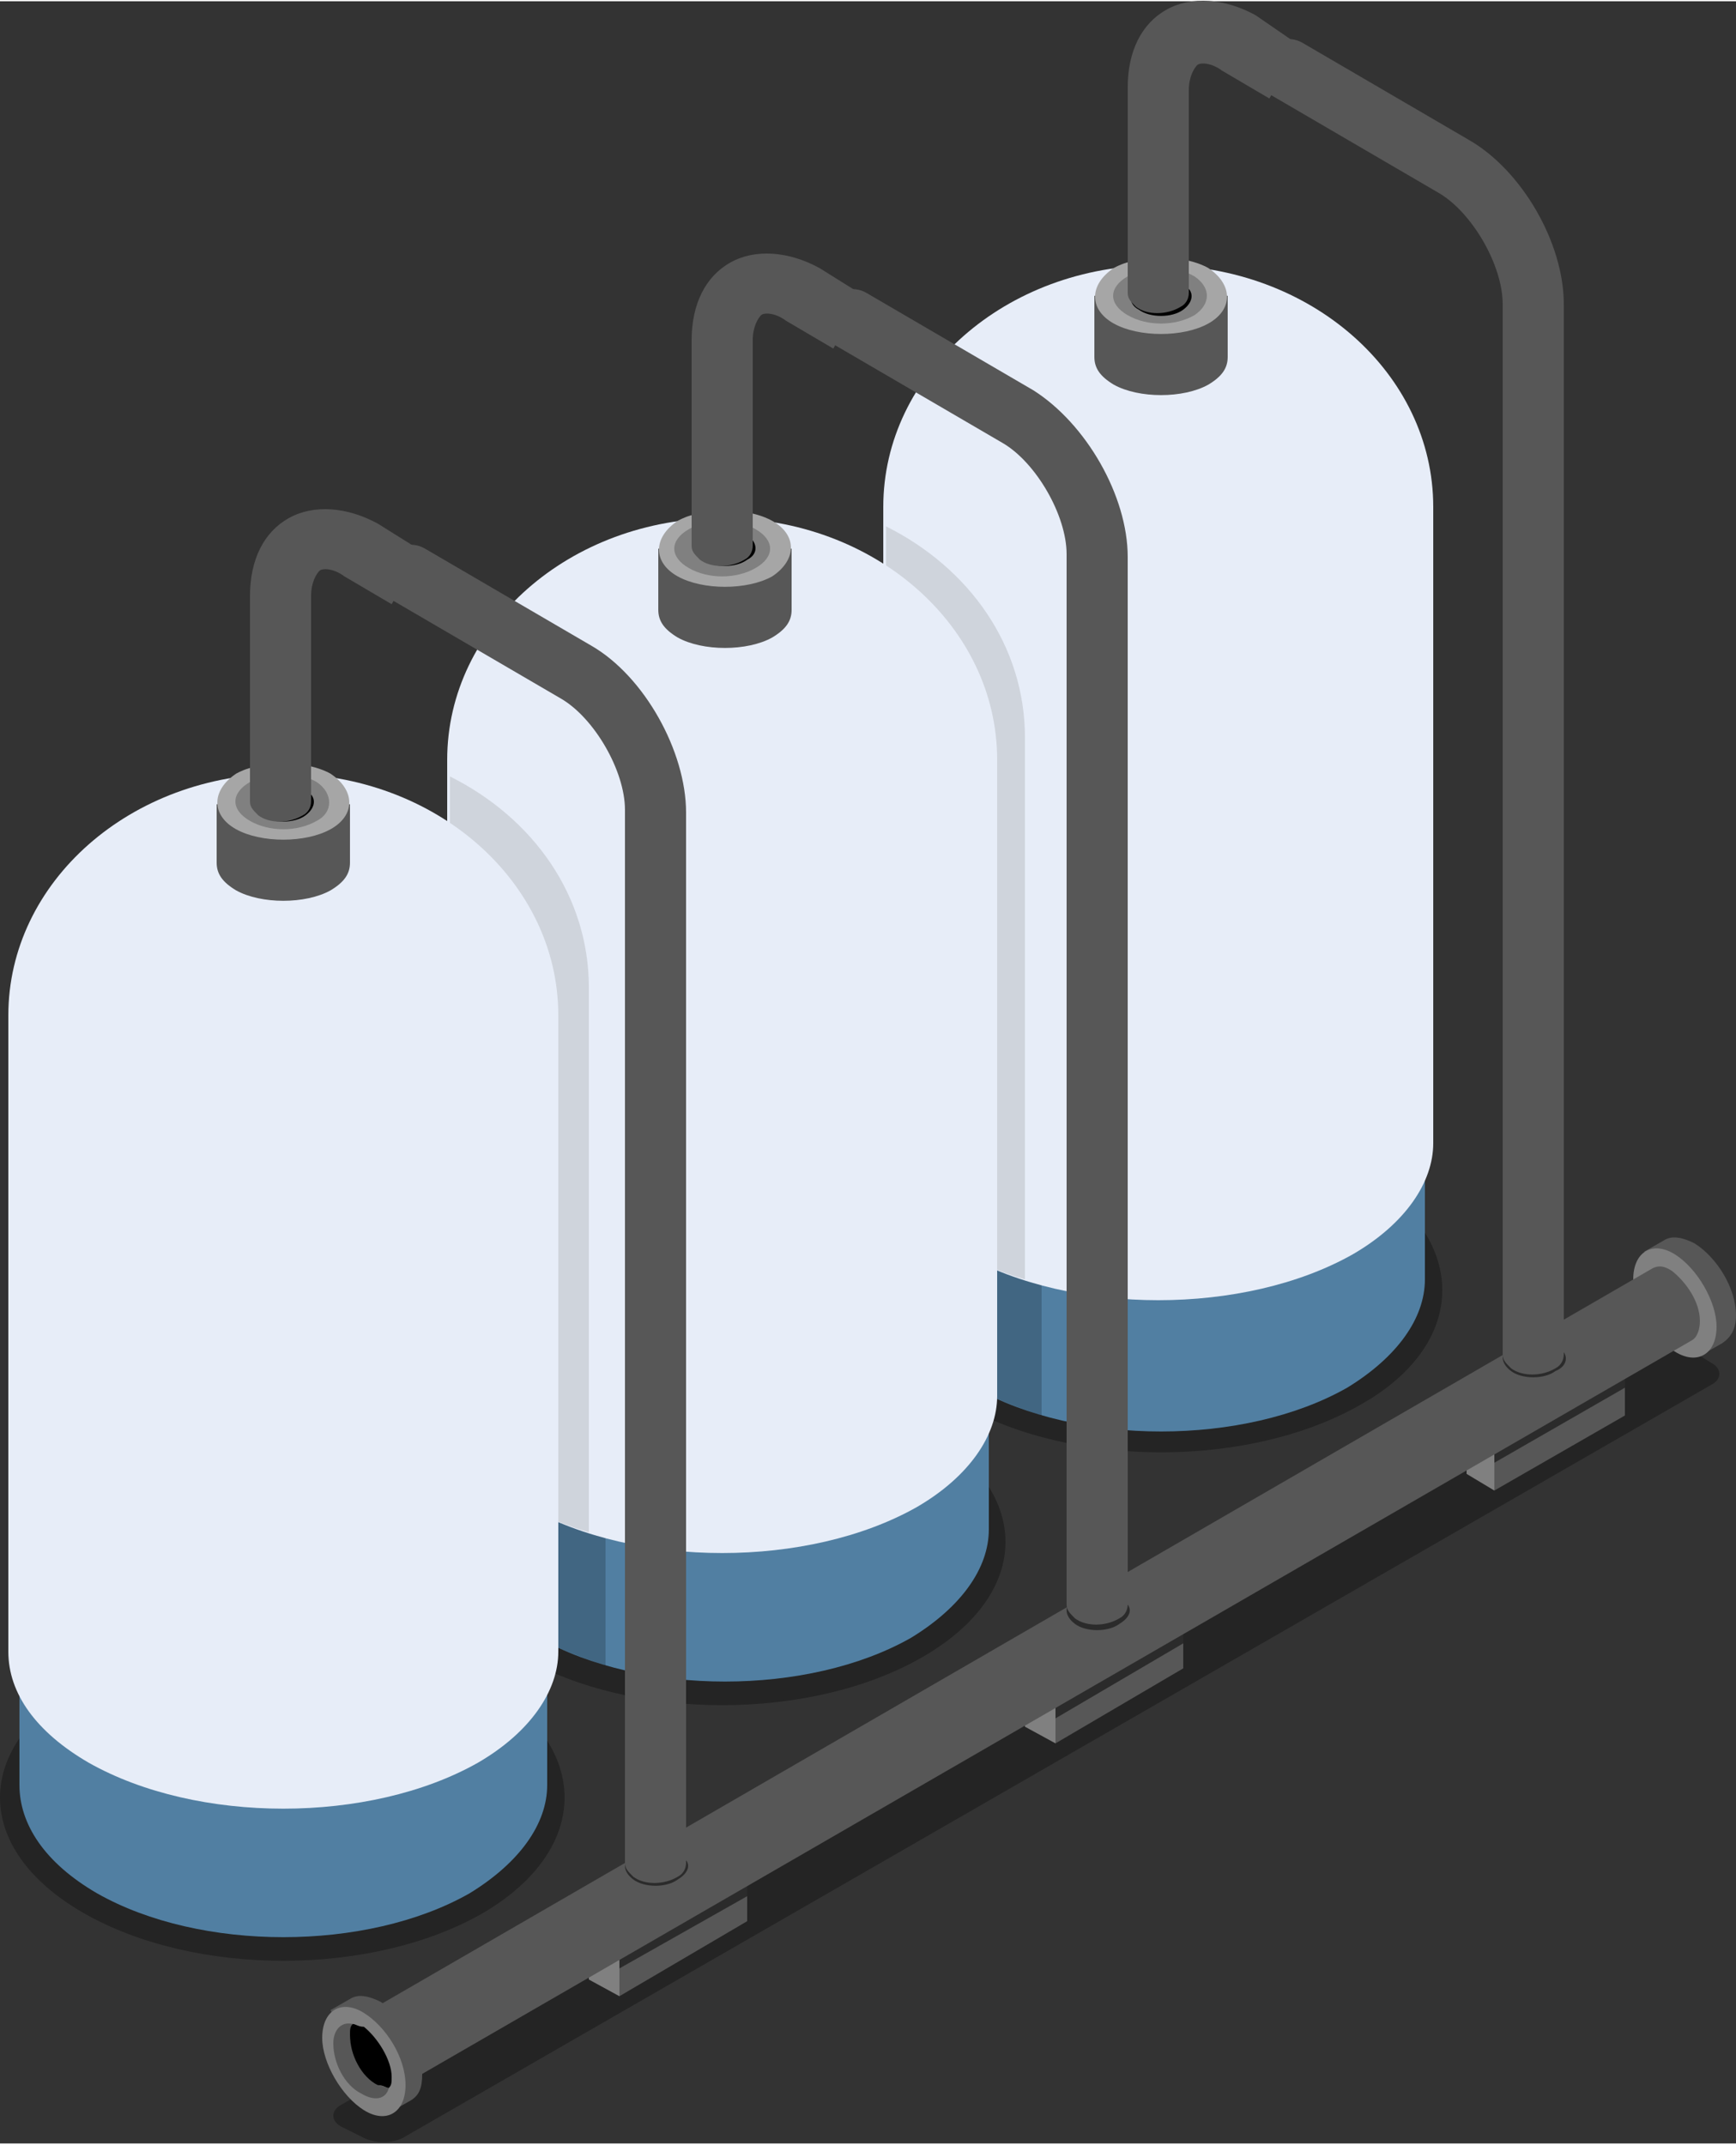 <?xml version="1.0" encoding="utf-8"?>
<!-- Generator: Adobe Illustrator 19.0.0, SVG Export Plug-In . SVG Version: 6.00 Build 0)  -->
<svg version="1.1" id="Layer_1" xmlns="http://www.w3.org/2000/svg" xmlns:xlink="http://www.w3.org/1999/xlink" x="0px" y="0px"
	 viewBox="0 0 62.5 77.1" style="enable-background:new 0 0 62.5 77.1;" width="234" height="289" xml:space="preserve">
<rect x="0" y="0" width="62.5" height="77.1" fill="#333333" stroke="none"/>
<style type="text/css">
	.st0{opacity:0.3;}
	.st1{fill:#A6A6A6;}
	.st2{fill:#808080;}
	.st3{fill:#575757;}
	.st4{opacity:0.5;}
	.st5{fill:#517FA2;}
	.st6{opacity:0.2;}
	.st7{fill:#E7EDF8;}
	.st8{fill:#6D6D6D;}
</style>
<g>
	<g>
		<g class="st0">
			<path d="M61.6,49c0.4,0.2,0.4,0.6,0,0.8L14.5,76.9c-0.4,0.2-1,0.2-1.4,0l-0.8-0.4c-0.4-0.2-0.4-0.6,0-0.8l47.1-27.2
				c0.4-0.2,1-0.2,1.4,0L61.6,49z"/>
		</g>
		<g>
			<polygon class="st1" points="22.3,69.9 21.2,69.3 25.8,66.6 26.9,67.2 			"/>
			<polygon class="st2" points="22.3,71.8 21.2,71.2 21.2,69.3 22.3,69.9 			"/>
			<polygon class="st3" points="22.3,71.8 26.9,69.1 26.9,67.2 22.3,69.9 			"/>
			<polygon class="st4" points="22.3,70.8 26.9,68.2 26.9,67.2 22.3,69.9 			"/>
		</g>
		<g>
			<polygon class="st1" points="38,60.8 36.9,60.2 41.6,57.5 42.6,58.1 			"/>
			<polygon class="st2" points="38,62.7 36.9,62.1 36.9,60.2 38,60.8 			"/>
			<polygon class="st3" points="38,62.7 42.6,60 42.6,58.1 38,60.8 			"/>
			<polygon class="st4" points="38,61.8 42.6,59.1 42.6,58.1 38,60.8 			"/>
		</g>
		<g>
			<polygon class="st1" points="53.8,51.7 52.8,51 57.4,48.4 58.5,49 			"/>
			<polygon class="st2" points="53.8,53.6 52.8,53 52.8,51 53.8,51.7 			"/>
			<polygon class="st3" points="53.8,53.6 58.5,50.9 58.5,49 53.8,51.7 			"/>
			<polygon class="st4" points="53.8,52.6 58.5,49.9 58.5,49 53.8,51.7 			"/>
		</g>
		<g>
			<path class="st3" d="M62.5,47.3c0-1-0.7-2.1-1.5-2.6c-0.4-0.2-0.8-0.3-1.1-0.1l0,0L59.2,45l0.2,0.4c0,0.1,0,0.1,0,0.2
				c0,1,0.7,2.1,1.5,2.6c0.1,0,0.1,0.1,0.2,0.1l0.2,0.4l0.7-0.4c0,0,0,0,0,0l0,0v0C62.3,48.1,62.5,47.8,62.5,47.3z"/>
			<path class="st2" d="M61.8,47.7c0,1-0.7,1.4-1.5,0.9c-0.8-0.5-1.5-1.7-1.5-2.6c0-1,0.7-1.4,1.5-0.9
				C61.1,45.6,61.8,46.8,61.8,47.7z"/>
		</g>
		<g>
			<path class="st3" d="M61.2,47.5c0-0.7-0.5-1.4-1-1.8c-0.3-0.2-0.5-0.2-0.7-0.1l0,0l0,0c0,0,0,0,0,0L13,72.5l1.5,2.5l46.4-26.8
				c0,0,0,0,0,0l0,0l0,0C61.1,48.1,61.2,47.8,61.2,47.5z"/>
			<path d="M14.7,74.3c0,0.7-0.5,0.9-1,0.6c-0.6-0.3-1-1.1-1-1.8c0-0.7,0.5-0.9,1-0.6C14.3,72.9,14.7,73.7,14.7,74.3z"/>
		</g>
		<g>
			<path class="st3" d="M15.2,74.6c0-1-0.7-2.1-1.5-2.6c-0.4-0.2-0.8-0.3-1.1-0.1l0,0l-0.7,0.4l0.2,0.4c0,0.1,0,0.1,0,0.2
				c0,1,0.7,2.1,1.5,2.6c0.1,0,0.1,0.1,0.2,0.1l0.2,0.4l0.7-0.4c0,0,0,0,0,0l0,0h0C15.1,75.4,15.2,75.1,15.2,74.6z"/>
			<path class="st2" d="M14.6,75c0,1-0.7,1.4-1.5,0.9c-0.8-0.5-1.5-1.7-1.5-2.6c0-1,0.7-1.4,1.5-0.9C13.9,72.9,14.6,74,14.6,75z"/>
			<path class="st3" d="M14,75.1c-0.1,0.4-0.5,0.5-1,0.2c-0.6-0.3-1-1.1-1-1.8c0-0.5,0.3-0.8,0.7-0.7c0,0.1-0.1,0.2-0.1,0.4
				c0,0.7,0.5,1.4,1,1.8C13.7,75,13.9,75.1,14,75.1z"/>
			<path d="M14.1,74.7c0,0.2,0,0.3-0.1,0.4c-0.1,0-0.2-0.1-0.4-0.1c-0.6-0.3-1-1.1-1-1.8c0-0.2,0-0.3,0.1-0.4c0.1,0,0.2,0.1,0.4,0.1
				C13.6,73.3,14.1,74.1,14.1,74.7z"/>
		</g>
	</g>
	<g>
		<path class="st0" d="M49,50.5c-4,2.3-10.4,2.3-14.4,0c-4-2.3-4-6,0-8.3c4-2.3,10.4-2.3,14.4,0C52.9,44.5,52.9,48.3,49,50.5z"/>
		<path class="st5" d="M51.2,41.3H32.3V46l0,0c0,1.4,0.9,2.8,2.8,3.9c3.7,2.1,9.7,2.1,13.4,0c1.8-1.1,2.8-2.5,2.8-3.9l0,0V41.3z"/>
		<path class="st6" d="M37.4,41.3h-5.1V46c0,1.4,0.9,2.8,2.8,3.9c0.7,0.4,1.5,0.7,2.4,1V41.3z"/>
		<path class="st7" d="M51.6,18.2c0-4.8-4.4-8.7-9.9-8.7c-5.5,0-9.9,3.9-9.9,8.7v22.9l0,0c0,1.5,1,2.9,2.9,4c3.9,2.2,10.1,2.2,14,0
			c1.9-1.1,2.9-2.6,2.9-4l0,0V18.2z"/>
		<g class="st6">
			<path class="st8" d="M34.8,45.1c0.6,0.4,1.4,0.7,2.1,0.9V26.5c0-3.3-2-6.1-5-7.6v22.3C31.9,42.6,32.9,44,34.8,45.1z"/>
		</g>
		<g>
			<path class="st3" d="M44.2,10.6h-1.3c-0.7-0.2-1.5-0.2-2.2,0h-1.3v2.2l0,0c0,0.4,0.2,0.7,0.7,1c0.9,0.5,2.5,0.5,3.4,0
				c0.5-0.3,0.7-0.6,0.7-1l0,0V10.6z"/>
			<path class="st1" d="M43.5,11.6c-0.9,0.5-2.5,0.5-3.4,0c-0.9-0.5-0.9-1.4,0-2c0.9-0.5,2.5-0.5,3.4,0
				C44.4,10.2,44.4,11.1,43.5,11.6z"/>
			<path class="st2" d="M43,11.3c-0.7,0.4-1.7,0.4-2.4,0c-0.7-0.4-0.7-1,0-1.4c0.7-0.4,1.7-0.4,2.4,0C43.6,10.3,43.6,10.9,43,11.3z"
				/>
			<path d="M42.6,10.2c-0.4-0.3-1.2-0.3-1.6,0c-0.4,0.2-0.4,0.7,0,0.9c0,0,0,0,0,0c0.4,0.3,1.2,0.3,1.6,0c0,0,0,0,0,0
				C43,10.8,43,10.4,42.6,10.2z"/>
		</g>
		<path class="st3" d="M45.2,0.5c-1.1-0.6-2.3-0.7-3.2-0.2c-0.9,0.5-1.4,1.5-1.4,2.8v7.4l0,0c0,0.2,0.1,0.3,0.3,0.5
			c0.4,0.3,1.1,0.3,1.6,0c0.2-0.1,0.3-0.3,0.3-0.5V3.2c0-0.5,0.2-0.8,0.3-0.9c0.1-0.1,0.5-0.1,0.9,0.2l1.7,1l1.1-1.9L45.2,0.5z"/>
		<path class="st4" d="M56,49.3c-0.4,0.3-1.2,0.3-1.6,0c-0.4-0.3-0.4-0.7,0-0.9c0.4-0.3,1.2-0.3,1.6,0C56.5,48.6,56.5,49.1,56,49.3z
			"/>
		<path class="st3" d="M52.9,5l-6-3.5c-0.5-0.3-1.2-0.1-1.5,0.4c-0.3,0.5-0.1,1.2,0.4,1.5l6,3.5c1.2,0.7,2.3,2.6,2.3,4v37.8
			c0,0.2,0.1,0.3,0.3,0.5c0.4,0.3,1.1,0.3,1.6,0c0.2-0.1,0.3-0.3,0.3-0.5V10.9C56.3,8.7,54.8,6.1,52.9,5z"/>
	</g>
	<g>
		<path class="st0" d="M33.2,59.6c-4,2.3-10.4,2.3-14.4,0c-4-2.3-4-6,0-8.3c4-2.3,10.4-2.3,14.4,0C37.2,53.6,37.2,57.3,33.2,59.6z"
			/>
		<path class="st5" d="M35.5,50.4H16.6v4.6l0,0c0,1.4,0.9,2.8,2.8,3.9c3.7,2.1,9.7,2.1,13.4,0c1.8-1.1,2.8-2.5,2.8-3.9l0,0V50.4z"/>
		<path class="st6" d="M21.7,50.4h-5.1v4.6c0,1.4,0.9,2.8,2.8,3.9c0.7,0.4,1.5,0.7,2.4,1V50.4z"/>
		<path class="st7" d="M35.9,27.3c0-4.8-4.4-8.7-9.9-8.7c-5.5,0-9.9,3.9-9.9,8.7v22.9l0,0c0,1.5,1,2.9,2.9,4c3.9,2.2,10.1,2.2,14,0
			c1.9-1.1,2.9-2.6,2.9-4l0,0V27.3z"/>
		<g class="st6">
			<path class="st8" d="M19.1,54.2c0.6,0.4,1.4,0.7,2.1,0.9V35.5c0-3.3-2-6.1-5-7.6v22.3C16.2,51.6,17.1,53.1,19.1,54.2z"/>
		</g>
		<g>
			<path class="st3" d="M28.5,19.7h-1.3c-0.7-0.2-1.5-0.2-2.2,0h-1.3v2.2l0,0c0,0.4,0.2,0.7,0.7,1c0.9,0.5,2.5,0.5,3.4,0
				c0.5-0.3,0.7-0.6,0.7-1l0,0V19.7z"/>
			<path class="st1" d="M27.8,20.7c-0.9,0.5-2.5,0.5-3.4,0c-0.9-0.5-0.9-1.4,0-2c0.9-0.5,2.5-0.5,3.4,0
				C28.7,19.2,28.7,20.1,27.8,20.7z"/>
			<path class="st2" d="M27.2,20.4c-0.7,0.4-1.7,0.4-2.4,0c-0.7-0.4-0.7-1,0-1.4c0.7-0.4,1.7-0.4,2.4,0C27.9,19.4,27.9,20,27.2,20.4
				z"/>
			<path d="M26.9,19.2c-0.4-0.3-1.2-0.3-1.6,0c-0.4,0.3-0.4,0.7,0,0.9c0,0,0,0,0,0c0.4,0.3,1.2,0.3,1.6,0c0,0,0,0,0,0
				C27.3,19.9,27.3,19.5,26.9,19.2z"/>
		</g>
		<path class="st3" d="M29.5,9.6c-1.1-0.6-2.3-0.7-3.2-0.2c-0.9,0.5-1.4,1.5-1.4,2.8v7.4l0,0c0,0.2,0.1,0.3,0.3,0.5
			c0.4,0.3,1.1,0.3,1.6,0c0.2-0.1,0.3-0.3,0.3-0.5v-7.4c0-0.5,0.2-0.8,0.3-0.9c0.1-0.1,0.5-0.1,0.9,0.2l1.7,1l1.1-1.9L29.5,9.6z"/>
		<path class="st4" d="M40.3,58.4c-0.4,0.3-1.2,0.3-1.6,0c-0.4-0.3-0.4-0.7,0-0.9c0.4-0.3,1.2-0.3,1.6,0
			C40.8,57.7,40.8,58.1,40.3,58.4z"/>
		<path class="st3" d="M37.2,14l-6-3.5c-0.5-0.3-1.2-0.1-1.5,0.4c-0.3,0.5-0.1,1.2,0.4,1.5l6,3.5c1.2,0.7,2.3,2.6,2.3,4v37.8
			c0,0.2,0.1,0.3,0.3,0.5c0.4,0.3,1.1,0.3,1.6,0c0.2-0.1,0.3-0.3,0.3-0.5V20C40.6,17.8,39.1,15.2,37.2,14z"/>
	</g>
	<g>
		<path class="st0" d="M17.4,68.8c-4,2.3-10.4,2.3-14.4,0c-4-2.3-4-6,0-8.3c4-2.3,10.4-2.3,14.4,0C21.3,62.8,21.3,66.5,17.4,68.8z"
			/>
		<path class="st5" d="M19.6,59.6H0.7v4.6l0,0c0,1.4,0.9,2.8,2.8,3.9c3.7,2.1,9.7,2.1,13.4,0c1.8-1.1,2.8-2.5,2.8-3.9l0,0V59.6z"/>
		<path class="st7" d="M20.1,36.5c0-4.8-4.4-8.7-9.9-8.7c-5.5,0-9.9,3.9-9.9,8.7v22.9l0,0c0,1.5,1,2.9,2.9,4c3.9,2.2,10.1,2.2,14,0
			c1.9-1.1,2.9-2.6,2.9-4l0,0V36.5z"/>
		<g>
			<path class="st3" d="M12.6,28.9h-1.3c-0.7-0.2-1.5-0.2-2.2,0H7.8V31l0,0c0,0.4,0.2,0.7,0.7,1c0.9,0.5,2.5,0.5,3.4,0
				c0.5-0.3,0.7-0.6,0.7-1l0,0V28.9z"/>
			<path class="st1" d="M11.9,29.8c-0.9,0.5-2.5,0.5-3.4,0c-0.9-0.5-0.9-1.4,0-2c0.9-0.5,2.5-0.5,3.4,0
				C12.8,28.4,12.8,29.3,11.9,29.8z"/>
			<path class="st2" d="M11.4,29.5c-0.7,0.4-1.7,0.4-2.4,0c-0.7-0.4-0.7-1,0-1.4c0.7-0.4,1.7-0.4,2.4,0C12,28.5,12,29.2,11.4,29.5z"
				/>
			<path d="M11,28.4c-0.4-0.3-1.2-0.3-1.6,0c-0.4,0.3-0.4,0.7,0,0.9c0,0,0,0,0,0c0.4,0.3,1.2,0.3,1.6,0c0,0,0,0,0,0
				C11.4,29,11.4,28.6,11,28.4z"/>
		</g>
		<path class="st3" d="M13.6,18.8c-1.1-0.6-2.3-0.7-3.2-0.2c-0.9,0.5-1.4,1.5-1.4,2.8v7.4l0,0c0,0.2,0.1,0.3,0.3,0.5
			c0.4,0.3,1.1,0.3,1.6,0c0.2-0.1,0.3-0.3,0.3-0.5v-7.4c0-0.5,0.2-0.8,0.3-0.9c0.1-0.1,0.5-0.1,0.9,0.2l1.7,1l1.1-1.9L13.6,18.8z"/>
		<path class="st4" d="M24.4,67.6c-0.4,0.3-1.2,0.3-1.6,0c-0.4-0.3-0.4-0.7,0-0.9c0.4-0.3,1.2-0.3,1.6,0
			C24.9,66.9,24.9,67.3,24.4,67.6z"/>
		<path class="st3" d="M21.3,23.2l-6-3.5c-0.5-0.3-1.2-0.1-1.5,0.4c-0.3,0.5-0.1,1.2,0.4,1.5l6,3.5c1.2,0.7,2.3,2.6,2.3,4V67
			c0,0.2,0.1,0.3,0.3,0.5c0.4,0.3,1.1,0.3,1.6,0c0.2-0.1,0.3-0.3,0.3-0.5V29.2C24.7,27,23.2,24.3,21.3,23.2z"/>
	</g>
</g>
</svg>
